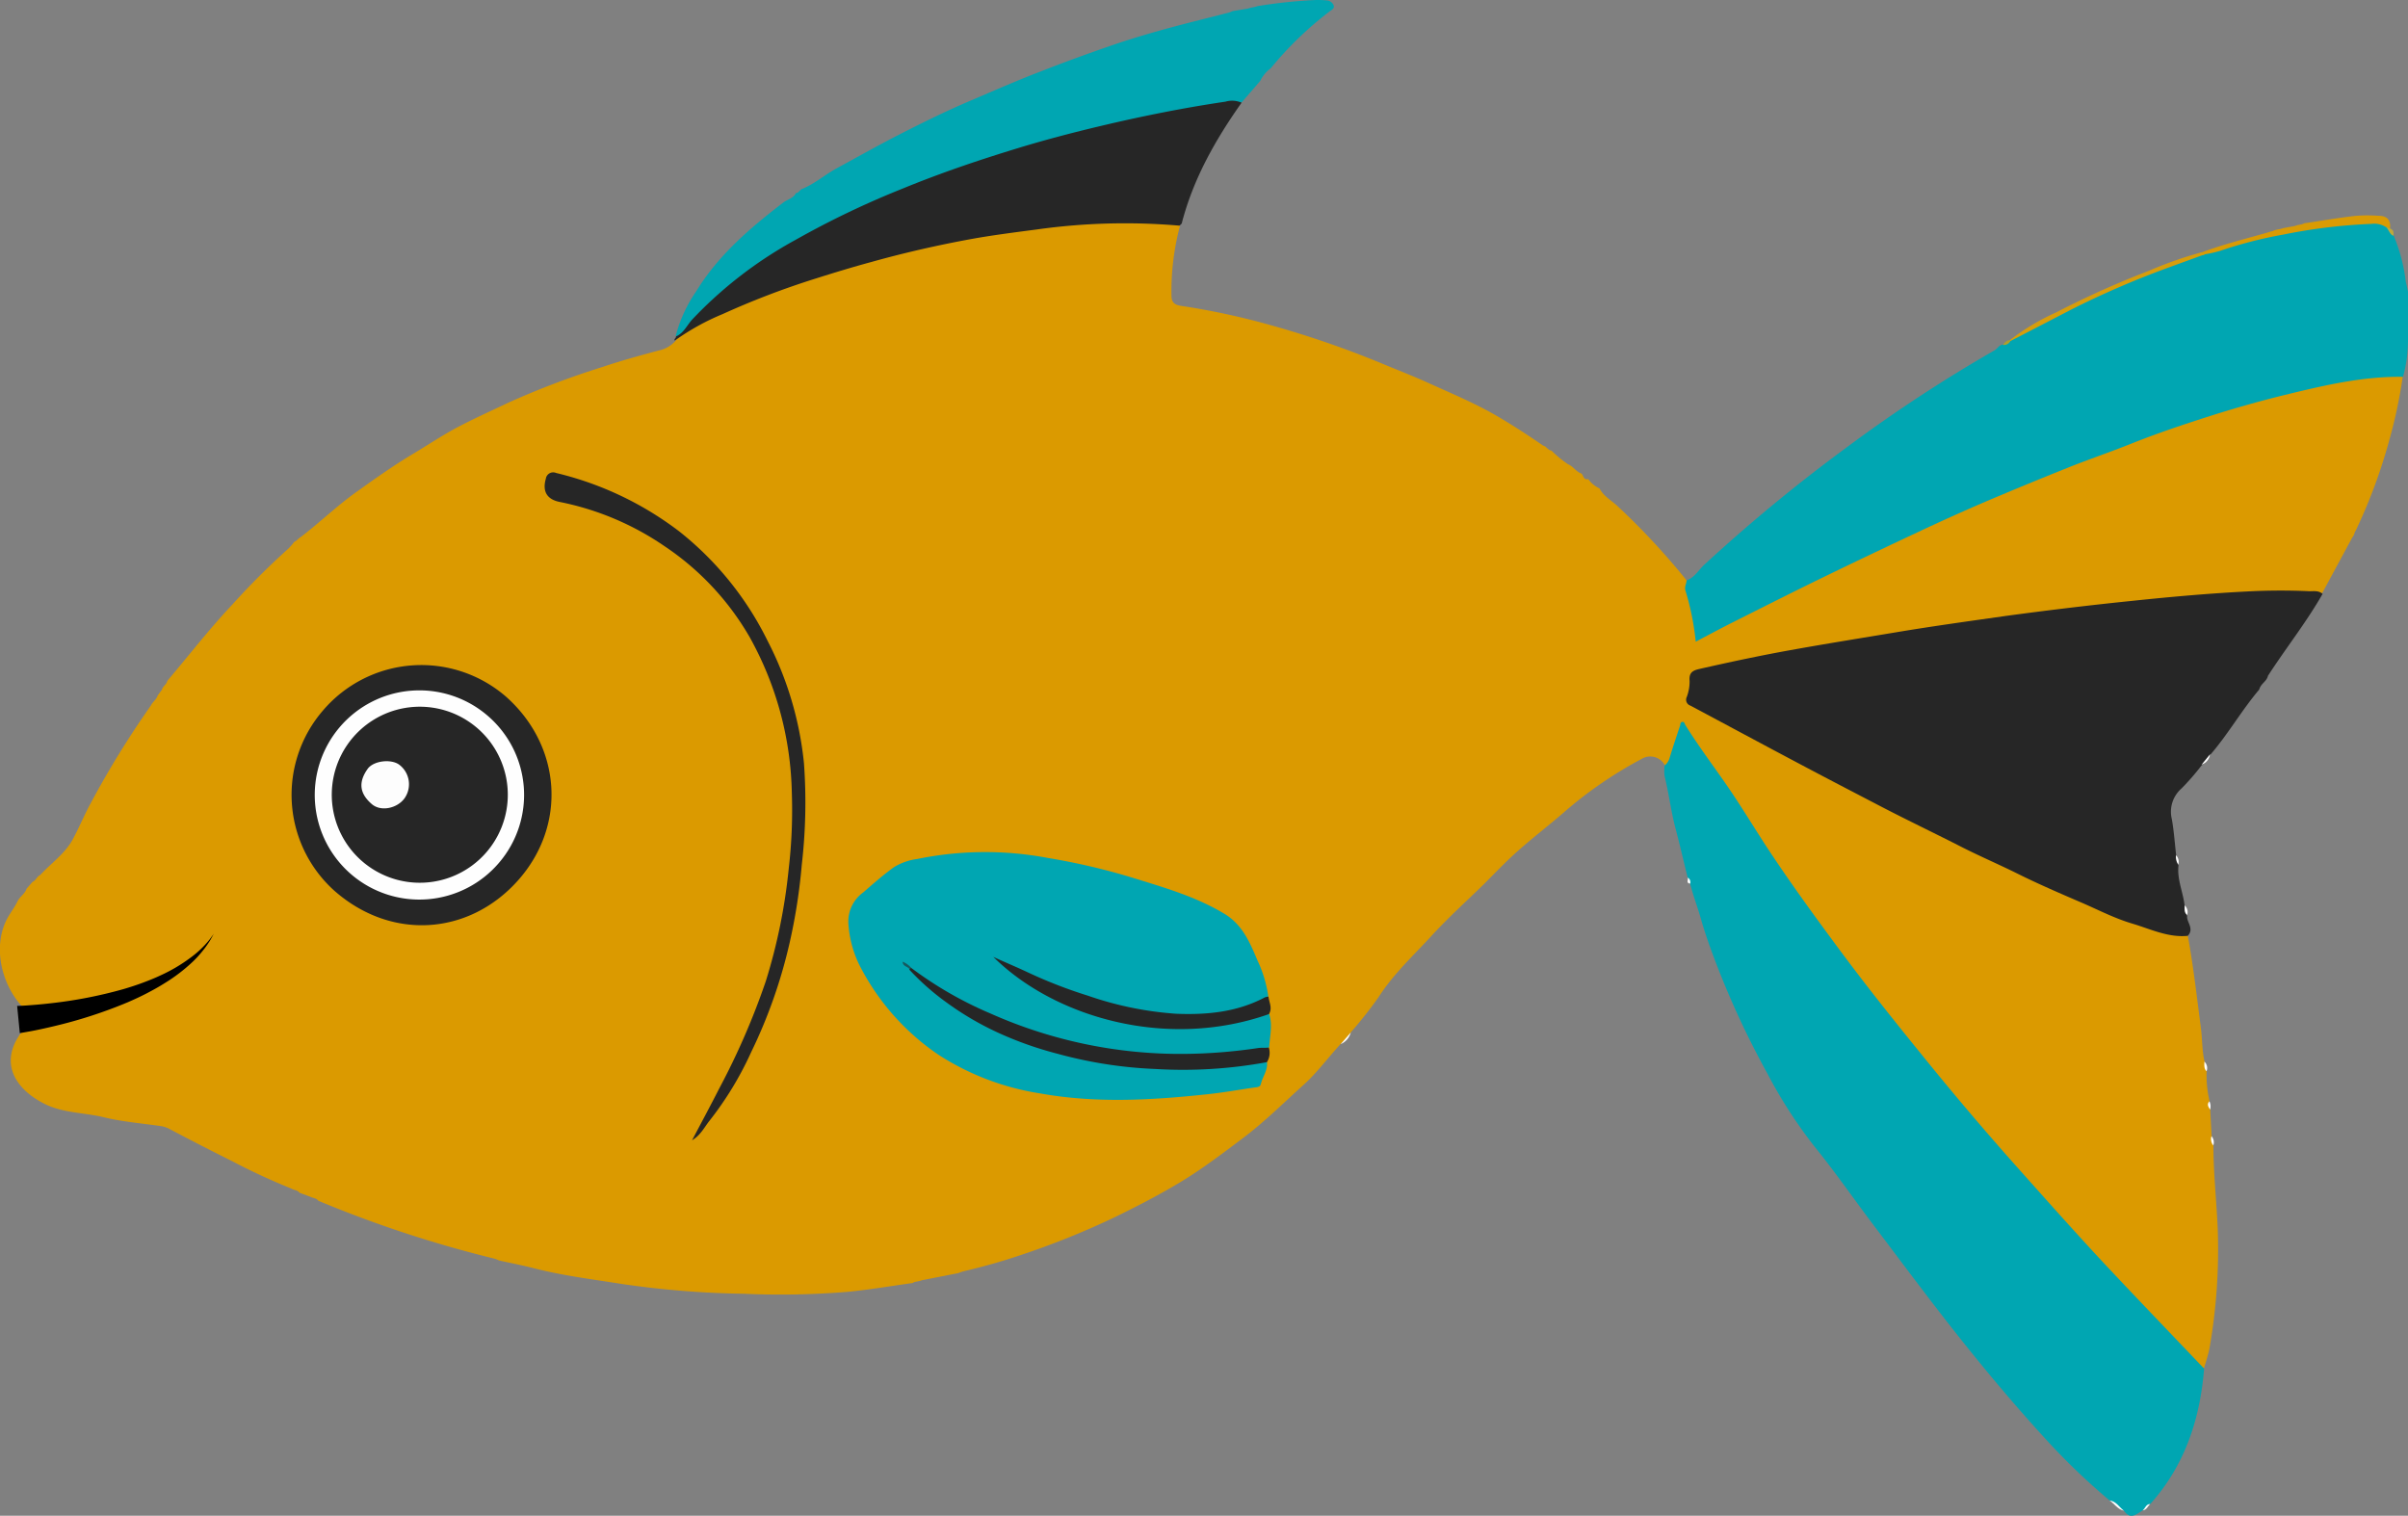 <svg id="Layer_1" data-name="Layer 1" xmlns="http://www.w3.org/2000/svg" viewBox="0 0 352.65 221.99"><rect x="0" y="0" width="352.65" height="221.99" fill="#808080" stroke="none"/><defs><style>.cls-1{fill:#db9a00;}.cls-2{fill:#262626;}.cls-3{fill:#00a6b2;}.cls-4{fill:#da9b03;}.cls-5{fill:#2a2825;}.cls-6{fill:#d79d0b;}.cls-7{fill:#bda93c;}.cls-8{fill:#fefefe;}.cls-9{fill:#ae9f2b;}.cls-10{fill:#17595e;}.cls-11{fill:#fdfdfd;}</style></defs><title>16_the_happy_fish_dances</title><path class="cls-1" d="M227.22,66A16.46,16.46,0,0,0,229.65,68c.75.3,1.16,1.09,1.94,1.35.32.27.29,1,1,.81a4.12,4.12,0,0,0,1.66,1.37c.61,1.2,1.82,1.79,2.74,2.69A104.57,104.57,0,0,1,247,85c.33,2.42,1.2,4.72,1.46,7.15.13,1.27.21,1.33,1.37.7,4.72-2.58,9.53-5,14.34-7.34,9.42-4.64,18.92-9.11,28.58-13.25,8.43-3.61,17-7,25.63-10q6.92-2.38,14-4.27a140.63,140.63,0,0,1,13.89-2.93,11.49,11.49,0,0,1,5.61.1,72.34,72.34,0,0,1-2,9.41,79.07,79.07,0,0,1-4.87,13.11c-.23.32-.23.74-.5,1l-4.42,8.18c-2.85.07-5.69-.3-8.54-.1-4.64.32-9.27.54-13.91.94-4,.34-7.93.88-11.9,1.24-5.34.5-10.65,1.36-16,2.13-3.06.44-6.15.67-9.17,1.31-4.6,1-9.29,1.4-13.9,2.31-3.91.77-7.85,1.41-11.75,2.23-2,.42-4,.8-6,1.38a1.47,1.47,0,0,0-1.19,1.38c-.4,3-.46,3.06,2.22,4.51,3.89,2.11,7.78,4.2,11.7,6.23,3.75,1.94,7.43,4,11.2,5.95,4.2,2.13,8.39,4.26,12.59,6.38S294.09,127,298.4,129c4.7,2.17,9.42,4.32,14.31,6a24.74,24.74,0,0,0,6.61,1.7,1.77,1.77,0,0,1,1.08.31c.82,4.49,1.32,9,1.92,13.53.21,1.63.16,3.28.52,4.88.14.46.21.94.32,1.41a16.64,16.64,0,0,0,.42,4.41,2,2,0,0,0,.1,1.21l.21,3.88a13.36,13.36,0,0,0,.26,1.35c0,4.15.47,8.27.64,12.41a83.74,83.74,0,0,1-1.17,17.14c-.17,1.06-.55,2.09-.83,3.14-1.07-.1-1.58-1-2.2-1.67-4.94-5.34-10-10.55-14.95-15.9-4.38-4.76-8.59-9.67-12.92-14.47-3.38-3.75-6.61-7.61-9.8-11.51-4-4.86-7.91-9.75-11.71-14.76-4.51-6-8.88-12-13-18.22-1.63-2.44-3.16-5-4.76-7.44-2.18-3.38-4.69-6.54-7-10.16-.42,1.74-1.22,3-1.55,4.53-.13.59-.27,1.26-1.1,1.27a2.43,2.43,0,0,0-3.42-.87,60.31,60.31,0,0,0-11.47,7.91c-2.17,1.87-4.45,3.62-6.59,5.52-1.75,1.55-3.37,3.25-5,4.89-2.51,2.45-5.13,4.81-7.51,7.39-2.74,3-5.73,5.73-7.94,9.19a62.06,62.06,0,0,1-4,5.07,7.63,7.63,0,0,1-1.48,1.7c-1.87,2-3.46,4.23-5.5,6.06-2.94,2.65-5.75,5.45-8.91,7.82-2.9,2.18-5.81,4.4-8.9,6.28s-6.52,3.66-9.89,5.3a119.21,119.21,0,0,1-14,5.61c-2.57.87-5.18,1.59-7.82,2.22a5,5,0,0,0-1,.32l-5.4,1.06c-.42.2-.92.13-1.33.4-3.22.44-6.43,1-9.66,1.3a119.8,119.8,0,0,1-15,.27,136.1,136.1,0,0,1-17.82-1.42c-4.32-.69-8.68-1.22-12.94-2.31-1.7-.44-3.44-.77-5.15-1.15a3.48,3.48,0,0,0-.85-.31,174.52,174.52,0,0,1-25.6-8.43c-.29-.4-.8-.38-1.18-.59l-1.57-.58c-.29-.41-.81-.37-1.19-.61a94.83,94.83,0,0,1-8.78-4.07c-3-1.49-5.92-3-8.87-4.55a4,4,0,0,0-1.37-.52c-2.84-.42-5.73-.64-8.51-1.32s-6-.59-8.72-2c-4.22-2.16-6.63-6-3.27-10.46a4.7,4.7,0,0,0,1-2.13.68.68,0,0,1,.5-.23c2.79.1,5.45-.65,8.15-1.15a29.55,29.55,0,0,0,8.77-3.14,53.5,53.5,0,0,1-13,3.68,19.83,19.83,0,0,1-4.54,0c-3.72-3.25-5.41-9.6-2.79-14,.43-.72.94-1.41,1.31-2.17s1.09-1.09,1.33-1.86l.87-1c.5-.2.65-.79,1.12-1,1.6-1.74,3.63-3.11,4.78-5.24.95-1.75,1.7-3.61,2.66-5.35a136.83,136.83,0,0,1,8.77-14.23c.25-.55.84-.88,1-1.48l.63-.85c.11-.52.69-.76.78-1.29C27.66,96,30.64,92.13,34,88.57a110,110,0,0,1,8.22-8.21,8.52,8.52,0,0,0,.87-1c.39-.15.6-.53,1-.74,2.75-2.11,5.25-4.53,8.08-6.55s5.46-3.89,8.34-5.61c2.11-1.26,4.15-2.63,6.31-3.79,2.5-1.33,5.1-2.49,7.66-3.71a123.07,123.07,0,0,1,13.74-5.21c2.7-.91,5.46-1.67,8.22-2.41a4.52,4.52,0,0,0,2.5-1.43,3.24,3.24,0,0,1,1.58-1.55,81,81,0,0,1,13.93-6.19,151.82,151.82,0,0,1,17.31-5.26,184.4,184.4,0,0,1,19-3.49,131.88,131.88,0,0,1,17.05-1.06c1.33,0,2.66.19,4,.25.38,0,.78,0,1,.45a37.35,37.35,0,0,0-1.25,10.13c0,.91.23,1.41,1.36,1.6a106.29,106.29,0,0,1,12.88,2.75,144.11,144.11,0,0,1,16.42,5.63c2.37,1,4.8,1.92,7.15,3,3.29,1.49,6.64,2.89,9.76,4.7,2.34,1.36,4.63,2.85,6.87,4.4C226.46,65.35,226.69,65.95,227.22,66Z"/><path class="cls-2" d="M320.39,137.06c-2.88.28-5.46-1-8.08-1.78s-4.86-1.95-7.27-3c-3.21-1.38-6.42-2.76-9.56-4.32-2.63-1.31-5.34-2.47-8-3.81-4-2.05-8.11-4-12.14-6.1s-8.16-4.24-12.22-6.4c-5.19-2.75-10.37-5.54-15.56-8.31a.9.9,0,0,1-.54-1.25,6.35,6.35,0,0,0,.42-2.36c-.11-1.19.42-1.53,1.45-1.76,4.41-1,8.84-1.95,13.3-2.75,5.2-.94,10.42-1.77,15.63-2.64s10.56-1.61,15.84-2.36Q303,88.95,312.25,88c5.83-.61,11.66-1.13,17.53-1.41,2.83-.13,5.64-.13,8.45,0,.64,0,1.35-.12,1.91.39-2.38,4.18-5.38,7.94-8,12-.17.82-1.08,1.16-1.27,2-2.59,3.05-4.57,6.56-7.19,9.58a4.36,4.36,0,0,1-1.26,1.54,35.52,35.52,0,0,1-2.93,3.37,4.51,4.51,0,0,0-1.42,4.52c.31,1.78.43,3.59.64,5.39.12.46.17.93.33,1.38-.24,2.08.72,4,.91,6,.23.44.12,1,.36,1.4C320.17,135,321.41,136,320.39,137.06Z"/><path class="cls-3" d="M243.78,112.12a2.28,2.28,0,0,0,.74-1.14c.47-1.57,1-3.13,1.52-4.69.07-.19,0-.5.32-.56s.34.25.45.44c1.86,3,4,5.84,6,8.73s3.88,6,5.83,9c3.45,5.26,7.15,10.34,10.9,15.39,4.1,5.53,8.41,10.89,12.75,16.23S291,166,295.57,171.12s9.23,10.38,14,15.43c4.38,4.65,8.81,9.26,13.22,13.89-.59,7.42-2.83,14.19-7.89,19.84-.54.1-.61.76-1.1.92-.9.55-1.79,1.45-2.73.07-.78-.39-1.26-1.21-2.11-1.51a97.08,97.08,0,0,1-9.67-9.32c-4.85-5.31-9.45-10.85-13.89-16.52-3.65-4.67-7.19-9.42-10.76-14.15-3-3.94-5.78-8-8.91-11.85a70,70,0,0,1-6.88-10.66,129.45,129.45,0,0,1-7.61-16.39c-.79-2.07-1.54-4.17-2.15-6.32-.48-1.71-1.14-3.39-1.57-5.13-.18-.27-.13-.63-.36-.88-.59-2.36-1.13-4.74-1.75-7.08-.69-2.59-1-5.24-1.64-7.83A6.15,6.15,0,0,1,243.78,112.12Z"/><path class="cls-3" d="M351.92,55.19c-5.67-.09-11.14,1.16-16.61,2.48q-5.76,1.39-11.4,3.18c-4,1.27-8,2.61-11.92,4.18-3,1.2-6.06,2.23-9.06,3.43q-6.1,2.44-12.13,5-5,2.15-9.9,4.46-7.16,3.35-14.27,6.81c-4.31,2.1-8.58,4.26-12.86,6.41-1.79.9-3.55,1.85-5.43,2.84a38.72,38.72,0,0,0-1.51-7.49c-.17-.56.15-1,.17-1.49,1.18-.41,1.76-1.54,2.61-2.31a243,243,0,0,1,21-17.29,218.24,218.24,0,0,1,21.52-14.11c.44-.25.66-.85,1.27-.81a10.5,10.5,0,0,0,1.13-.72,98.66,98.66,0,0,1,12.41-6.51c4.2-2,8.53-3.62,12.87-5.23,1-.38,2.11-.54,3.09-1a134.46,134.46,0,0,1,13.51-3.36c3.76-.69,7.52-.95,11.3-1.29a2.22,2.22,0,0,1,1.94.68,8.59,8.59,0,0,1,.9,1.45,25.15,25.15,0,0,1,1.78,6.79c.13.46.2.94.32,1.4,0,3,.14,6-.09,9A20.05,20.05,0,0,1,351.92,55.19Z"/><path class="cls-3" d="M184.56,11.85,181.84,15a79.33,79.33,0,0,0-12.36,1.89C164.29,18,159.1,19.14,154,20.62s-10.37,3.08-15.45,4.94A145.11,145.11,0,0,0,119.28,34a84.85,84.85,0,0,0-13.2,8.65,62.86,62.86,0,0,0-5.85,5.82c-.36.38-.65.84-1.28.76a20.54,20.54,0,0,1,3-6.55c3.24-5.31,7.89-9.28,12.74-13,.62-.48,1.5-.62,1.88-1.41.44,0,.57-.54,1-.64,1.8-.76,3.26-2.06,5-3,2.89-1.57,5.76-3.19,8.69-4.7,3.57-1.83,7.16-3.61,10.85-5.18,3.46-1.47,6.91-3,10.41-4.33,3.34-1.31,6.72-2.54,10.11-3.71,2.48-.86,5-1.62,7.52-2.32,3.11-.87,6.26-1.63,9.39-2.44a4.51,4.51,0,0,0,1-.33l2.21-.36c.45-.18.94-.18,1.39-.36A73.26,73.26,0,0,1,192.73,0a11.87,11.87,0,0,1,1.5.06,1.16,1.16,0,0,1,1.08.72c.17.53-.37.68-.73,1A51.27,51.27,0,0,0,186.1,10,5,5,0,0,0,184.56,11.85Z"/><path class="cls-2" d="M99,49.27c1.13-.48,1.6-1.62,2.35-2.45A61.07,61.07,0,0,1,116.56,35.1a130,130,0,0,1,15.68-7.5c5.5-2.26,11.12-4.16,16.79-5.89,4.05-1.24,8.16-2.31,12.29-3.29,6-1.42,12-2.62,18.14-3.53a3.49,3.49,0,0,1,2.37.15c-3.82,5.41-7.06,11.11-8.74,17.58,0,.16-.23.29-.34.43a92.75,92.75,0,0,0-20.93.56c-3.19.42-6.38.82-9.54,1.39-4.92.9-9.77,2-14.6,3.35-2.81.76-5.59,1.61-8.37,2.49A119.69,119.69,0,0,0,105.83,46a34.77,34.77,0,0,0-7,3.88C98.64,49.66,99.06,49.5,99,49.27Z"/><path class="cls-4" d="M349.39,33.24a3.19,3.19,0,0,0-2.11-.45,80.88,80.88,0,0,0-12.91,1.57,62.69,62.69,0,0,0-9.27,2.39,18.31,18.31,0,0,1-2.22.5c-.17.09-.36.15-.5,0s0-.24.11-.3c3.41-1.29,7-2.11,10.45-3.15.44-.22.95-.19,1.4-.38l1.79-.33c.42-.2.92-.14,1.33-.39,2.52-.37,5-.8,7.55-1.09a22,22,0,0,1,3.4,0c1.14,0,1.75.61,1.61,1.81C349.76,33.52,349.62,33.26,349.39,33.24Z"/><path class="cls-5" d="M4.06,148.27c.35-.35.78-.23,1.21-.22,4.35.12,8.45-1,12.52-2.42,1.55-.53,3.07-1.11,4.61-1.75-.57,2.34-12.53,5.74-18.24,5.25Z"/><path class="cls-6" d="M322.5,36.93c-.05.34.24.23.39.32-1.83.67-3.67,1.33-5.49,2a131.74,131.74,0,0,0-13.89,6c-3,1.55-6,3.12-9.07,4.69l-.11-.12a33.68,33.68,0,0,1,6.8-4.07,132.94,132.94,0,0,1,13.6-6.1A56.89,56.89,0,0,1,322.5,36.93Z"/><path class="cls-7" d="M349.39,33.24l.63.22c.55.19.55.62.49,1.08C349.9,34.3,349.87,33.58,349.39,33.24Z"/><path class="cls-8" d="M308.95,219.75c1,.14,1.4,1,2.11,1.51C310.14,221.06,309.66,220.25,308.95,219.75Z"/><path class="cls-8" d="M196.34,152.92l1.48-1.7A2.59,2.59,0,0,1,196.34,152.92Z"/><path class="cls-8" d="M322.41,112l1.26-1.54A1.91,1.91,0,0,1,322.41,112Z"/><path class="cls-8" d="M320.3,134c-.47-.38-.35-.9-.36-1.4A1.3,1.3,0,0,1,320.3,134Z"/><path class="cls-8" d="M323.67,162.51c-.25-.39-.52-.77-.1-1.21A1.73,1.73,0,0,1,323.67,162.51Z"/><path class="cls-8" d="M324.13,167.75a1.46,1.46,0,0,1-.26-1.35A1.33,1.33,0,0,1,324.13,167.75Z"/><path class="cls-8" d="M319,126.63a2.14,2.14,0,0,1-.33-1.38A1.37,1.37,0,0,1,319,126.63Z"/><path class="cls-8" d="M323.15,156.89c-.41-.4-.32-.91-.32-1.41A1.29,1.29,0,0,1,323.15,156.89Z"/><path class="cls-8" d="M313.79,221.2c.39-.28.47-.93,1.1-.92C314.53,220.6,314.38,221.15,313.79,221.2Z"/><path class="cls-8" d="M247.16,128.53a.75.75,0,0,1,.36.88C246.86,129.34,247.29,128.82,247.16,128.53Z"/><path class="cls-9" d="M294.33,49.8l.11.12a1.08,1.08,0,0,1-1.09.6A1.31,1.31,0,0,1,294.33,49.8Z"/><path class="cls-3" d="M185.55,155.56c.14,1.19-.65,2.12-.9,3.21-.11.46-.55.45-.93.5-2.34.34-4.66.76-7,1-8.15.87-16.31,1.33-24.44-.14a38.2,38.2,0,0,1-14.79-5.62,35,35,0,0,1-11.73-13.37,16.19,16.19,0,0,1-1.51-5.79,5.25,5.25,0,0,1,2.18-4.66c1.46-1.27,2.92-2.56,4.51-3.7a8.68,8.68,0,0,1,3.41-1.19,49.46,49.46,0,0,1,19.15-.14,96.31,96.31,0,0,1,12,2.78c4.73,1.47,9.52,2.8,13.83,5.4,2.65,1.6,3.73,4.23,4.84,6.85a18.38,18.38,0,0,1,1.57,5.22,7.81,7.81,0,0,1-3.67,1.81,32.3,32.3,0,0,1-14.8.47A85.91,85.91,0,0,1,155,144.68c-2.73-1-5.33-2.27-8-3.45a2.64,2.64,0,0,1-.72-.53,42.8,42.8,0,0,0,7.9,5.21,41.23,41.23,0,0,0,22.39,4.32,29.4,29.4,0,0,0,7.5-1.53,2.4,2.4,0,0,1,1.8-.19c.54,1.63.08,3.26,0,4.89a28.26,28.26,0,0,1-6.28,1,76.11,76.11,0,0,1-13.63-.11,65.75,65.75,0,0,1-23.13-6.57,43.47,43.47,0,0,1-8.43-5c-.33-.27-.59-.61-.93-.87-.16-.21-.42-.32-.49-.43a3.14,3.14,0,0,1,.39.36,50,50,0,0,0,10.89,7.93c8.17,4.27,16.93,6,26.06,6.35a67.92,67.92,0,0,0,14.05-.74A1.37,1.37,0,0,1,185.55,155.56Z"/><path class="cls-2" d="M47.28,104.08a18.92,18.92,0,0,1,26.88-2c8.09,7.24,8.86,18.8,1.72,26.84s-18.53,8.93-26.94,1.51A18.88,18.88,0,0,1,47.28,104.08Z"/><path class="cls-2" d="M101.35,167c1.41-2.67,2.73-5.13,4-7.62a106.64,106.64,0,0,0,6.79-15.64,82.55,82.55,0,0,0,3.37-16.53,74.1,74.1,0,0,0,.45-11.16,48.73,48.73,0,0,0-6.19-22.77A40.09,40.09,0,0,0,97.33,80,41.42,41.42,0,0,0,82,73.52c-1.9-.37-2.6-1.55-2.06-3.41a1.08,1.08,0,0,1,1.5-.84,48.09,48.09,0,0,1,18.09,8.6,46.74,46.74,0,0,1,12.89,16,49.88,49.88,0,0,1,5.32,17.91,79.53,79.53,0,0,1-.32,14.87,83.65,83.65,0,0,1-1.75,11.3A74.4,74.4,0,0,1,110,154.11a48.81,48.81,0,0,1-6.07,10C103.16,165.07,102.62,166.25,101.35,167Z"/><path class="cls-2" d="M133.45,141.76a55.54,55.54,0,0,0,11.62,6.68,68.32,68.32,0,0,0,28.4,5.91,77.43,77.43,0,0,0,10.8-.86c.51-.07,1,0,1.55-.07a2.57,2.57,0,0,1-.28,2.14,67.84,67.84,0,0,1-16.33,1,63.69,63.69,0,0,1-14.41-2.25,52.18,52.18,0,0,1-8.49-3,43.78,43.78,0,0,1-7.8-4.57,36.32,36.32,0,0,1-5.33-4.72Q133.19,141.67,133.45,141.76Z"/><path class="cls-2" d="M185.84,148.52c-14.94,5.28-31.42.5-40.37-8.38,1.68.78,3.41,1.49,5.08,2.28a69.48,69.48,0,0,0,8.76,3.4,49.79,49.79,0,0,0,12.91,2.65c4.49.18,8.91-.22,13-2.39a2.12,2.12,0,0,1,.55-.12C185.85,146.8,186.38,147.64,185.84,148.52Z"/><path class="cls-10" d="M133.45,141.76l-.26.19c-.22-.42-1-.39-1-1.1A3.2,3.2,0,0,1,133.45,141.76Z"/><path class="cls-8" d="M73.14,126.29a15.32,15.32,0,1,1-1.81-21.54A15.28,15.28,0,0,1,73.14,126.29Z"/><path class="cls-2" d="M50.85,109.1a12.89,12.89,0,1,1,20.56,15.51A12.89,12.89,0,0,1,50.85,109.1Z"/><path class="cls-11" d="M59.24,116.92c-1.09,1.49-3.5,2-4.82.82-1.7-1.48-2-3.1-.61-5.09.84-1.24,3.44-1.54,4.65-.66A3.58,3.58,0,0,1,59.24,116.92Z"/><path d="M2.51,147.32s.45,0,1.32-.06,2.08-.15,3.55-.32a65.73,65.73,0,0,0,10.67-2.07c.95-.28,1.89-.58,2.8-.92s1.8-.69,2.64-1.09a23.78,23.78,0,0,0,4.37-2.57A15,15,0,0,0,29.41,139a13.39,13.39,0,0,0,1.08-1.15c.29-.33.47-.63.62-.81l.21-.29-.18.32c-.12.2-.27.52-.52.89a13.67,13.67,0,0,1-.94,1.3,15.44,15.44,0,0,1-1.41,1.55A24.71,24.71,0,0,1,24.1,144c-.82.52-1.69,1-2.59,1.47s-1.84.9-2.78,1.31A68.4,68.4,0,0,1,8,150.27c-1.5.36-2.77.63-3.67.79s-1.43.25-1.43.25Z"/></svg>